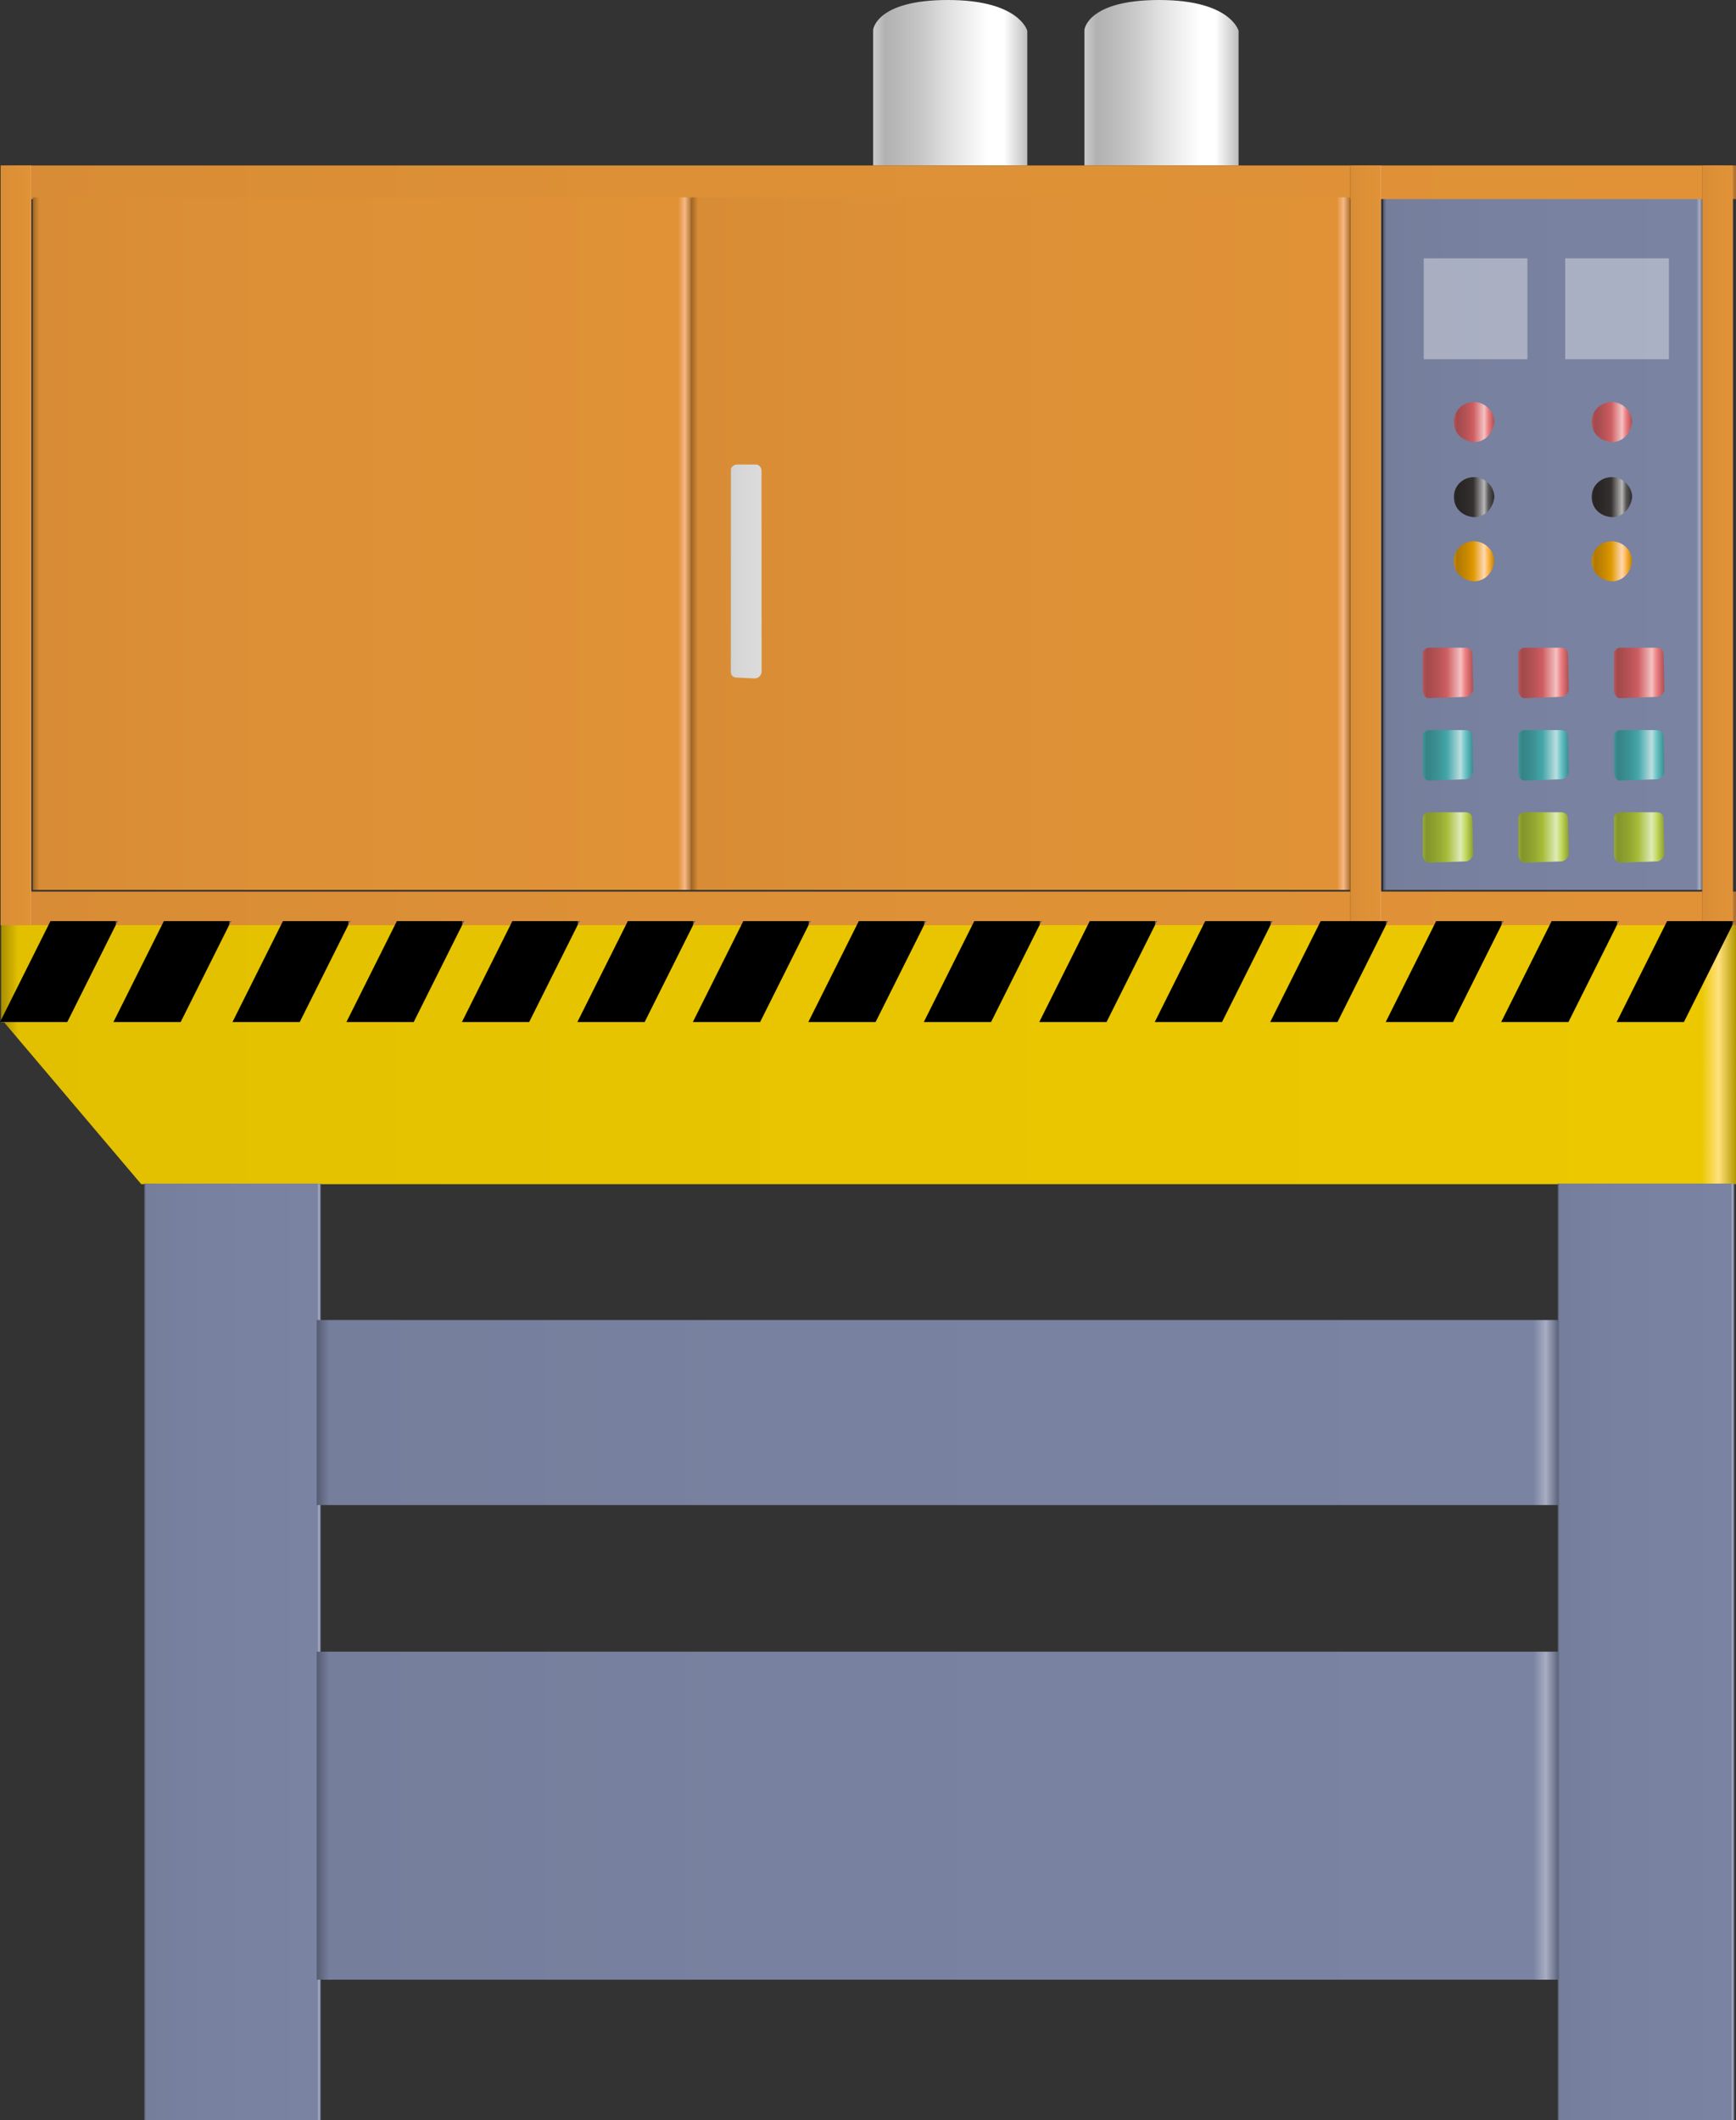 <?xml version="1.0" encoding="utf-8"?>
<!-- Generator: Adobe Illustrator 16.0.0, SVG Export Plug-In . SVG Version: 6.00 Build 0)  -->
<!DOCTYPE svg PUBLIC "-//W3C//DTD SVG 1.1//EN" "http://www.w3.org/Graphics/SVG/1.1/DTD/svg11.dtd">
<svg preserveAspectRatio="none" version="1.1" id="图层_1" xmlns="http://www.w3.org/2000/svg" xmlns:xlink="http://www.w3.org/1999/xlink" x="0px" y="0px"
	 width="464.535px" height="567.105px" viewBox="51.234 -0.078 464.535 567.105"
	 enable-background="new 51.234 -0.078 464.535 567.105" xml:space="preserve">
<rect x="51.234" y="-0.078" width="464.535" height="567.105" fill="#333333" stroke="none"/>
<g id="surface986">
	
		<linearGradient id="SVGID_1_" gradientUnits="userSpaceOnUse" x1="316.225" y1="77.803" x2="202.225" y2="77.803" gradientTransform="matrix(0.75 0 0 -0.75 269.721 203.695)">
		<stop  offset="0" style="stop-color:#5C647B"/>
		<stop  offset="0.01" style="stop-color:#A7ADC3"/>
		<stop  offset="0.02" style="stop-color:#7A83A2"/>
		<stop  offset="0.64" style="stop-color:#78819F"/>
		<stop  offset="0.99" style="stop-color:#757E9B"/>
		<stop  offset="1" style="stop-color:#555C72"/>
	</linearGradient>
	<path fill="url(#SVGID_1_)" d="M421.39,52.719h85.5v185.25h-85.5V52.719z"/>
	
		<linearGradient id="SVGID_2_" gradientUnits="userSpaceOnUse" x1="257.227" y1="171.803" x2="202.227" y2="171.803" gradientTransform="matrix(0.75 0 0 -0.75 133.208 150.899)">
		<stop  offset="0" style="stop-color:#BDBDBD"/>
		<stop  offset="0.15" style="stop-color:#FFFFFF"/>
		<stop  offset="0.25" style="stop-color:#FFFFFF"/>
		<stop  offset="0.52" style="stop-color:#DFDFDF"/>
		<stop  offset="0.69" style="stop-color:#C7C7C7"/>
		<stop  offset="0.8" style="stop-color:#BCBCBC"/>
		<stop  offset="0.92" style="stop-color:#B1B1B1"/>
		<stop  offset="1" style="stop-color:#CBCBCB"/>
	</linearGradient>
	<path fill="url(#SVGID_2_)" d="M284.878,44.172h41.25v-36c0,0-2.09-8.25-21.266-8.25c-19.234,0-19.984,7.969-19.984,7.969V44.172z"
		/>
	
		<linearGradient id="SVGID_3_" gradientUnits="userSpaceOnUse" x1="257.222" y1="171.803" x2="202.222" y2="171.803" gradientTransform="matrix(0.75 0 0 -0.75 189.751 150.899)">
		<stop  offset="0" style="stop-color:#BDBDBD"/>
		<stop  offset="0.15" style="stop-color:#FFFFFF"/>
		<stop  offset="0.25" style="stop-color:#FFFFFF"/>
		<stop  offset="0.52" style="stop-color:#DFDFDF"/>
		<stop  offset="0.69" style="stop-color:#C7C7C7"/>
		<stop  offset="0.8" style="stop-color:#BCBCBC"/>
		<stop  offset="0.92" style="stop-color:#B1B1B1"/>
		<stop  offset="1" style="stop-color:#CBCBCB"/>
	</linearGradient>
	<path fill="url(#SVGID_3_)" d="M341.417,44.172h41.25v-36c0,0-2.086-8.25-21.262-8.25c-19.238,0-19.988,7.969-19.988,7.969V44.172z
		"/>
	
		<linearGradient id="SVGID_4_" gradientUnits="userSpaceOnUse" x1="821.225" y1="183.304" x2="202.226" y2="183.304" gradientTransform="matrix(0.75 0 0 -0.75 -100.15 397.41)">
		<stop  offset="0" style="stop-color:#B59900"/>
		<stop  offset="0.01" style="stop-color:#FFE17C"/>
		<stop  offset="0.02" style="stop-color:#EBC800"/>
		<stop  offset="0.64" style="stop-color:#E7C400"/>
		<stop  offset="0.99" style="stop-color:#E2C000"/>
		<stop  offset="1" style="stop-color:#A88E00"/>
	</linearGradient>
	<path fill="url(#SVGID_4_)" d="M51.52,246.434h464.25v27H51.52V246.434z"/>
	
		<linearGradient id="SVGID_5_" gradientUnits="userSpaceOnUse" x1="821.225" y1="171.805" x2="202.226" y2="171.805" gradientTransform="matrix(0.75 0 0 -0.75 -100.15 423.414)">
		<stop  offset="0" style="stop-color:#B59900"/>
		<stop  offset="0.01" style="stop-color:#FFE17C"/>
		<stop  offset="0.02" style="stop-color:#EBC800"/>
		<stop  offset="0.64" style="stop-color:#E7C400"/>
		<stop  offset="0.99" style="stop-color:#E2C000"/>
		<stop  offset="1" style="stop-color:#A88E00"/>
	</linearGradient>
	<path fill="url(#SVGID_5_)" d="M51.52,272.438h464.25v44.25H89.02L51.52,272.438z"/>
	
		<linearGradient id="SVGID_6_" gradientUnits="userSpaceOnUse" x1="265.225" y1="34.303" x2="202.225" y2="34.303" gradientTransform="matrix(0.75 0 0 -0.75 316.405 467.504)">
		<stop  offset="0" style="stop-color:#5C647B"/>
		<stop  offset="0.01" style="stop-color:#A7ADC3"/>
		<stop  offset="0.02" style="stop-color:#7A83A2"/>
		<stop  offset="0.64" style="stop-color:#78819F"/>
		<stop  offset="0.99" style="stop-color:#757E9B"/>
		<stop  offset="1" style="stop-color:#555C72"/>
	</linearGradient>
	<path fill="url(#SVGID_6_)" d="M515.324,316.527h-47.25v250.5h47.25V316.527z"/>
	
		<linearGradient id="SVGID_7_" gradientUnits="userSpaceOnUse" x1="265.225" y1="34.303" x2="202.225" y2="34.303" gradientTransform="matrix(0.75 0 0 -0.75 -61.825 467.504)">
		<stop  offset="0" style="stop-color:#5C647B"/>
		<stop  offset="0.01" style="stop-color:#A7ADC3"/>
		<stop  offset="0.02" style="stop-color:#7A83A2"/>
		<stop  offset="0.64" style="stop-color:#78819F"/>
		<stop  offset="0.99" style="stop-color:#757E9B"/>
		<stop  offset="1" style="stop-color:#555C72"/>
	</linearGradient>
	<path fill="url(#SVGID_7_)" d="M137.094,316.527h-47.25v250.5h47.25V316.527z"/>
	
		<linearGradient id="SVGID_8_" gradientUnits="userSpaceOnUse" x1="645.226" y1="168.304" x2="202.226" y2="168.304" gradientTransform="matrix(0.75 0 0 -0.75 -15.694 504.012)">
		<stop  offset="0" style="stop-color:#5C647B"/>
		<stop  offset="0.01" style="stop-color:#A7ADC3"/>
		<stop  offset="0.02" style="stop-color:#7A83A2"/>
		<stop  offset="0.64" style="stop-color:#78819F"/>
		<stop  offset="0.99" style="stop-color:#757E9B"/>
		<stop  offset="1" style="stop-color:#555C72"/>
	</linearGradient>
	<path fill="url(#SVGID_8_)" d="M135.977,353.035h332.25v49.5h-332.25V353.035z"/>
	
		<linearGradient id="SVGID_9_" gradientUnits="userSpaceOnUse" x1="821.225" y1="195.304" x2="202.226" y2="195.304" gradientTransform="matrix(0.75 0 0 -0.75 -100.15 389.395)">
		<stop  offset="0" style="stop-color:#AD6F28"/>
		<stop  offset="0.01" style="stop-color:#F6B886"/>
		<stop  offset="0.02" style="stop-color:#E19237"/>
		<stop  offset="0.64" style="stop-color:#DD9036"/>
		<stop  offset="0.99" style="stop-color:#D88C35"/>
		<stop  offset="1" style="stop-color:#A06725"/>
	</linearGradient>
	<path fill="url(#SVGID_9_)" d="M51.52,238.418h464.25v9H51.52V238.418z"/>
	
		<linearGradient id="SVGID_10_" gradientUnits="userSpaceOnUse" x1="821.225" y1="195.307" x2="202.226" y2="195.307" gradientTransform="matrix(0.75 0 0 -0.75 -100.15 195.162)">
		<stop  offset="0" style="stop-color:#AD6F28"/>
		<stop  offset="0.01" style="stop-color:#F6B886"/>
		<stop  offset="0.02" style="stop-color:#E19237"/>
		<stop  offset="0.64" style="stop-color:#DD9036"/>
		<stop  offset="0.99" style="stop-color:#D88C35"/>
		<stop  offset="1" style="stop-color:#A06725"/>
	</linearGradient>
	<path fill="url(#SVGID_10_)" d="M51.52,44.184h464.25v9H51.52V44.184z"/>
	
		<linearGradient id="SVGID_11_" gradientUnits="userSpaceOnUse" x1="213.225" y1="65.807" x2="202.225" y2="65.807" gradientTransform="matrix(0.75 0 0 -0.75 -100.286 195.162)">
		<stop  offset="0" style="stop-color:#AD6F28"/>
		<stop  offset="0.01" style="stop-color:#F6B886"/>
		<stop  offset="0.02" style="stop-color:#E19237"/>
		<stop  offset="0.64" style="stop-color:#DD9036"/>
		<stop  offset="0.99" style="stop-color:#D88C35"/>
		<stop  offset="1" style="stop-color:#A06725"/>
	</linearGradient>
	<path fill="url(#SVGID_11_)" d="M51.383,44.184h8.25v203.25h-8.25V44.184z"/>
	
		<linearGradient id="SVGID_12_" gradientUnits="userSpaceOnUse" x1="213.223" y1="65.807" x2="202.223" y2="65.807" gradientTransform="matrix(0.75 0 0 -0.75 355.051 195.162)">
		<stop  offset="0" style="stop-color:#AD6F28"/>
		<stop  offset="0.01" style="stop-color:#F6B886"/>
		<stop  offset="0.02" style="stop-color:#E19237"/>
		<stop  offset="0.64" style="stop-color:#DD9036"/>
		<stop  offset="0.99" style="stop-color:#D88C35"/>
		<stop  offset="1" style="stop-color:#A06725"/>
	</linearGradient>
	<path fill="url(#SVGID_12_)" d="M506.718,44.184h8.25v203.25h-8.25V44.184z"/>
	
		<linearGradient id="SVGID_13_" gradientUnits="userSpaceOnUse" x1="437.224" y1="77.803" x2="202.224" y2="77.803" gradientTransform="matrix(0.75 0 0 -0.75 -91.657 203.695)">
		<stop  offset="0" style="stop-color:#AD6F28"/>
		<stop  offset="0.01" style="stop-color:#F6B886"/>
		<stop  offset="0.02" style="stop-color:#E19237"/>
		<stop  offset="0.64" style="stop-color:#DD9036"/>
		<stop  offset="0.99" style="stop-color:#D88C35"/>
		<stop  offset="1" style="stop-color:#A06725"/>
	</linearGradient>
	<path fill="url(#SVGID_13_)" d="M60.012,52.719h176.25v185.25H60.012V52.719z"/>
	
		<linearGradient id="SVGID_14_" gradientUnits="userSpaceOnUse" x1="437.225" y1="77.803" x2="202.226" y2="77.803" gradientTransform="matrix(0.75 0 0 -0.75 84.607 203.695)">
		<stop  offset="0" style="stop-color:#AD6F28"/>
		<stop  offset="0.01" style="stop-color:#F6B886"/>
		<stop  offset="0.02" style="stop-color:#E19237"/>
		<stop  offset="0.64" style="stop-color:#DD9036"/>
		<stop  offset="0.99" style="stop-color:#D88C35"/>
		<stop  offset="1" style="stop-color:#A06725"/>
	</linearGradient>
	<path fill="url(#SVGID_14_)" d="M236.277,52.719h176.25v185.25h-176.25V52.719z"/>
	
		<linearGradient id="SVGID_15_" gradientUnits="userSpaceOnUse" x1="213.224" y1="65.807" x2="202.224" y2="65.807" gradientTransform="matrix(0.75 0 0 -0.75 260.871 195.162)">
		<stop  offset="0" style="stop-color:#AD6F28"/>
		<stop  offset="0.01" style="stop-color:#F6B886"/>
		<stop  offset="0.02" style="stop-color:#E19237"/>
		<stop  offset="0.64" style="stop-color:#DD9036"/>
		<stop  offset="0.99" style="stop-color:#D88C35"/>
		<stop  offset="1" style="stop-color:#A06725"/>
	</linearGradient>
	<path fill="url(#SVGID_15_)" d="M412.539,44.184h8.25v203.25h-8.25V44.184z"/>
	<path fill="#FFFFFF" fill-opacity="0.369" d="M432.207,69.023h27.75v27h-27.75V69.023z"/>
	<path fill="#FFFFFF" fill-opacity="0.369" d="M470.066,69.023h27.75v27h-27.75V69.023z"/>
	
		<linearGradient id="SVGID_16_" gradientUnits="userSpaceOnUse" x1="216.647" y1="194.166" x2="202.225" y2="194.166" gradientTransform="matrix(0.75 0 0 -0.75 288.62 258.455)">
		<stop  offset="0" style="stop-color:#AE4F52"/>
		<stop  offset="0.15" style="stop-color:#EC7D80"/>
		<stop  offset="0.25" style="stop-color:#F4C1C2"/>
		<stop  offset="0.52" style="stop-color:#CE5E62"/>
		<stop  offset="0.69" style="stop-color:#B75356"/>
		<stop  offset="0.8" style="stop-color:#AD4E51"/>
		<stop  offset="0.92" style="stop-color:#A3494C"/>
		<stop  offset="1" style="stop-color:#BB5559"/>
	</linearGradient>
	<path fill="url(#SVGID_16_)" d="M440.289,112.727c0-3,2.422-5.25,5.406-5.25c2.844,0,5.41,2.398,5.41,5.355
		c-0.316,2.895-2.422,5.355-5.41,5.355c-3.156-0.211-5.406-2.398-5.406-5.355V112.727z"/>
	
		<linearGradient id="SVGID_17_" gradientUnits="userSpaceOnUse" x1="216.646" y1="194.166" x2="202.224" y2="194.166" gradientTransform="matrix(0.75 0 0 -0.75 325.495 258.455)">
		<stop  offset="0" style="stop-color:#AE4F52"/>
		<stop  offset="0.15" style="stop-color:#EC7D80"/>
		<stop  offset="0.25" style="stop-color:#F4C1C2"/>
		<stop  offset="0.52" style="stop-color:#CE5E62"/>
		<stop  offset="0.69" style="stop-color:#B75356"/>
		<stop  offset="0.8" style="stop-color:#AD4E51"/>
		<stop  offset="0.92" style="stop-color:#A3494C"/>
		<stop  offset="1" style="stop-color:#BB5559"/>
	</linearGradient>
	<path fill="url(#SVGID_17_)" d="M477.164,112.727c0-3,2.422-5.25,5.41-5.25c2.84,0,5.406,2.398,5.406,5.355
		c-0.316,2.895-2.422,5.355-5.406,5.355c-3.16-0.211-5.41-2.398-5.41-5.355V112.727z"/>
	
		<linearGradient id="SVGID_18_" gradientUnits="userSpaceOnUse" x1="216.647" y1="194.166" x2="202.225" y2="194.166" gradientTransform="matrix(0.75 0 0 -0.75 288.62 278.534)">
		<stop  offset="0" style="stop-color:#2B2827"/>
		<stop  offset="0.15" style="stop-color:#5B5858"/>
		<stop  offset="0.25" style="stop-color:#B8B7B7"/>
		<stop  offset="0.52" style="stop-color:#353130"/>
		<stop  offset="0.69" style="stop-color:#2E2A29"/>
		<stop  offset="0.8" style="stop-color:#2B2726"/>
		<stop  offset="0.92" style="stop-color:#282424"/>
		<stop  offset="1" style="stop-color:#2F2B2B"/>
	</linearGradient>
	<path fill="url(#SVGID_18_)" d="M440.289,132.805c0-3,2.422-5.25,5.406-5.25c2.844,0,5.41,2.398,5.41,5.355
		c-0.316,2.895-2.422,5.355-5.41,5.355c-3.156-0.211-5.406-2.398-5.406-5.355V132.805z"/>
	
		<linearGradient id="SVGID_19_" gradientUnits="userSpaceOnUse" x1="216.646" y1="194.166" x2="202.224" y2="194.166" gradientTransform="matrix(0.75 0 0 -0.75 325.495 278.534)">
		<stop  offset="0" style="stop-color:#2B2827"/>
		<stop  offset="0.15" style="stop-color:#5B5858"/>
		<stop  offset="0.25" style="stop-color:#B8B7B7"/>
		<stop  offset="0.52" style="stop-color:#353130"/>
		<stop  offset="0.69" style="stop-color:#2E2A29"/>
		<stop  offset="0.8" style="stop-color:#2B2726"/>
		<stop  offset="0.92" style="stop-color:#282424"/>
		<stop  offset="1" style="stop-color:#2F2B2B"/>
	</linearGradient>
	<path fill="url(#SVGID_19_)" d="M477.164,132.805c0-3,2.422-5.25,5.41-5.25c2.84,0,5.406,2.398,5.406,5.355
		c-0.316,2.895-2.422,5.355-5.406,5.355c-3.16-0.211-5.41-2.398-5.41-5.355V132.805z"/>
	
		<linearGradient id="SVGID_20_" gradientUnits="userSpaceOnUse" x1="216.647" y1="194.166" x2="202.225" y2="194.166" gradientTransform="matrix(0.75 0 0 -0.75 288.62 295.692)">
		<stop  offset="0" style="stop-color:#BD8100"/>
		<stop  offset="0.15" style="stop-color:#FFB545"/>
		<stop  offset="0.25" style="stop-color:#FFD8B3"/>
		<stop  offset="0.52" style="stop-color:#DF9900"/>
		<stop  offset="0.69" style="stop-color:#C78800"/>
		<stop  offset="0.8" style="stop-color:#BC8000"/>
		<stop  offset="0.92" style="stop-color:#B17800"/>
		<stop  offset="1" style="stop-color:#CB8B00"/>
	</linearGradient>
	<path fill="url(#SVGID_20_)" d="M440.289,149.965c0-3,2.422-5.25,5.406-5.25c2.844,0,5.41,2.398,5.41,5.355
		c-0.316,2.895-2.422,5.352-5.41,5.352c-3.156-0.207-5.406-2.395-5.406-5.352V149.965z"/>
	
		<linearGradient id="SVGID_21_" gradientUnits="userSpaceOnUse" x1="216.646" y1="194.166" x2="202.224" y2="194.166" gradientTransform="matrix(0.75 0 0 -0.75 325.495 295.692)">
		<stop  offset="0" style="stop-color:#BD8100"/>
		<stop  offset="0.15" style="stop-color:#FFB545"/>
		<stop  offset="0.25" style="stop-color:#FFD8B3"/>
		<stop  offset="0.52" style="stop-color:#DF9900"/>
		<stop  offset="0.69" style="stop-color:#C78800"/>
		<stop  offset="0.8" style="stop-color:#BC8000"/>
		<stop  offset="0.92" style="stop-color:#B17800"/>
		<stop  offset="1" style="stop-color:#CB8B00"/>
	</linearGradient>
	<path fill="url(#SVGID_21_)" d="M477.164,149.965c0-3,2.422-5.25,5.41-5.25c2.84,0,5.406,2.398,5.406,5.355
		c-0.316,2.895-2.422,5.352-5.406,5.352c-3.16-0.207-5.41-2.395-5.41-5.352V149.965z"/>
	
		<linearGradient id="SVGID_22_" gradientUnits="userSpaceOnUse" x1="220.225" y1="192.304" x2="202.225" y2="192.304" gradientTransform="matrix(0.75 0 0 -0.75 280.276 324.168)">
		<stop  offset="0" style="stop-color:#AE4F52"/>
		<stop  offset="0.15" style="stop-color:#EC7D80"/>
		<stop  offset="0.25" style="stop-color:#F4C1C2"/>
		<stop  offset="0.52" style="stop-color:#CE5E62"/>
		<stop  offset="0.69" style="stop-color:#B75356"/>
		<stop  offset="0.8" style="stop-color:#AD4E51"/>
		<stop  offset="0.92" style="stop-color:#A3494C"/>
		<stop  offset="1" style="stop-color:#BB5559"/>
	</linearGradient>
	<path fill="url(#SVGID_22_)" d="M433.445,173.191h9.75c1.5,0,2.027,0.785,2.027,1.75l0.223,9.5c0,0.75-1.016,1.891-1.996,1.891
		l-10.004,0.359c-0.75,0-1.5-1.145-1.5-2.109v-9.891c0-0.75,0.793-1.5,1.77-1.5H433.445z"/>
	
		<linearGradient id="SVGID_23_" gradientUnits="userSpaceOnUse" x1="220.224" y1="192.304" x2="202.224" y2="192.304" gradientTransform="matrix(0.75 0 0 -0.75 305.859 324.168)">
		<stop  offset="0" style="stop-color:#AE4F52"/>
		<stop  offset="0.15" style="stop-color:#EC7D80"/>
		<stop  offset="0.25" style="stop-color:#F4C1C2"/>
		<stop  offset="0.52" style="stop-color:#CE5E62"/>
		<stop  offset="0.69" style="stop-color:#B75356"/>
		<stop  offset="0.8" style="stop-color:#AD4E51"/>
		<stop  offset="0.92" style="stop-color:#A3494C"/>
		<stop  offset="1" style="stop-color:#BB5559"/>
	</linearGradient>
	<path fill="url(#SVGID_23_)" d="M459.027,173.191h9.75c1.5,0,2.027,0.785,2.027,1.75l0.223,9.5c0,0.75-1.016,1.891-1.996,1.891
		l-10.004,0.359c-0.75,0-1.5-1.145-1.5-2.109v-9.891c0-0.75,0.793-1.5,1.77-1.5H459.027z"/>
	
		<linearGradient id="SVGID_24_" gradientUnits="userSpaceOnUse" x1="220.224" y1="192.304" x2="202.224" y2="192.304" gradientTransform="matrix(0.75 0 0 -0.75 331.441 324.168)">
		<stop  offset="0" style="stop-color:#AE4F52"/>
		<stop  offset="0.15" style="stop-color:#EC7D80"/>
		<stop  offset="0.25" style="stop-color:#F4C1C2"/>
		<stop  offset="0.52" style="stop-color:#CE5E62"/>
		<stop  offset="0.69" style="stop-color:#B75356"/>
		<stop  offset="0.8" style="stop-color:#AD4E51"/>
		<stop  offset="0.92" style="stop-color:#A3494C"/>
		<stop  offset="1" style="stop-color:#BB5559"/>
	</linearGradient>
	<path fill="url(#SVGID_24_)" d="M484.609,173.191h9.75c1.5,0,2.027,0.785,2.027,1.75l0.223,9.5c0,0.75-1.016,1.891-1.996,1.891
		l-10.004,0.359c-0.75,0-1.5-1.145-1.5-2.109v-9.891c0-0.75,0.793-1.5,1.77-1.5H484.609z"/>
	
		<linearGradient id="SVGID_25_" gradientUnits="userSpaceOnUse" x1="220.225" y1="192.305" x2="202.225" y2="192.305" gradientTransform="matrix(0.75 0 0 -0.75 280.276 346.209)">
		<stop  offset="0" style="stop-color:#398C8E"/>
		<stop  offset="0.15" style="stop-color:#67C3C5"/>
		<stop  offset="0.25" style="stop-color:#BBDEE0"/>
		<stop  offset="0.52" style="stop-color:#45A6A9"/>
		<stop  offset="0.69" style="stop-color:#3C9396"/>
		<stop  offset="0.8" style="stop-color:#388B8D"/>
		<stop  offset="0.92" style="stop-color:#358385"/>
		<stop  offset="1" style="stop-color:#3E9799"/>
	</linearGradient>
	<path fill="url(#SVGID_25_)" d="M433.445,195.23h9.75c1.5,0,2.027,0.785,2.027,1.754l0.223,9.496c0,0.75-1.016,1.895-1.996,1.895
		l-10.004,0.355c-0.75,0-1.5-1.141-1.5-2.109v-9.891c0-0.75,0.793-1.5,1.77-1.5H433.445z"/>
	
		<linearGradient id="SVGID_26_" gradientUnits="userSpaceOnUse" x1="220.224" y1="192.305" x2="202.224" y2="192.305" gradientTransform="matrix(0.75 0 0 -0.75 305.859 346.209)">
		<stop  offset="0" style="stop-color:#398C8E"/>
		<stop  offset="0.15" style="stop-color:#67C3C5"/>
		<stop  offset="0.25" style="stop-color:#BBDEE0"/>
		<stop  offset="0.52" style="stop-color:#45A6A9"/>
		<stop  offset="0.69" style="stop-color:#3C9396"/>
		<stop  offset="0.8" style="stop-color:#388B8D"/>
		<stop  offset="0.92" style="stop-color:#358385"/>
		<stop  offset="1" style="stop-color:#3E9799"/>
	</linearGradient>
	<path fill="url(#SVGID_26_)" d="M459.027,195.23h9.75c1.5,0,2.027,0.785,2.027,1.754l0.223,9.496c0,0.75-1.016,1.895-1.996,1.895
		l-10.004,0.355c-0.75,0-1.5-1.141-1.5-2.109v-9.891c0-0.75,0.793-1.5,1.77-1.5H459.027z"/>
	
		<linearGradient id="SVGID_27_" gradientUnits="userSpaceOnUse" x1="220.224" y1="192.305" x2="202.224" y2="192.305" gradientTransform="matrix(0.75 0 0 -0.75 331.441 346.209)">
		<stop  offset="0" style="stop-color:#398C8E"/>
		<stop  offset="0.15" style="stop-color:#67C3C5"/>
		<stop  offset="0.25" style="stop-color:#BBDEE0"/>
		<stop  offset="0.52" style="stop-color:#45A6A9"/>
		<stop  offset="0.69" style="stop-color:#3C9396"/>
		<stop  offset="0.8" style="stop-color:#388B8D"/>
		<stop  offset="0.92" style="stop-color:#358385"/>
		<stop  offset="1" style="stop-color:#3E9799"/>
	</linearGradient>
	<path fill="url(#SVGID_27_)" d="M484.609,195.23h9.75c1.5,0,2.027,0.785,2.027,1.754l0.223,9.496c0,0.75-1.016,1.895-1.996,1.895
		l-10.004,0.355c-0.75,0-1.5-1.141-1.5-2.109v-9.891c0-0.75,0.793-1.5,1.77-1.5H484.609z"/>
	
		<linearGradient id="SVGID_28_" gradientUnits="userSpaceOnUse" x1="220.225" y1="192.307" x2="202.225" y2="192.307" gradientTransform="matrix(0.75 0 0 -0.75 280.276 368.178)">
		<stop  offset="0" style="stop-color:#8C9F2E"/>
		<stop  offset="0.15" style="stop-color:#C3DA5E"/>
		<stop  offset="0.25" style="stop-color:#DEEAB8"/>
		<stop  offset="0.52" style="stop-color:#A6BC39"/>
		<stop  offset="0.69" style="stop-color:#93A731"/>
		<stop  offset="0.8" style="stop-color:#8B9E2E"/>
		<stop  offset="0.92" style="stop-color:#83952B"/>
		<stop  offset="1" style="stop-color:#97AB33"/>
	</linearGradient>
	<path fill="url(#SVGID_28_)" d="M433.445,217.199h9.75c1.5,0,2.027,0.785,2.027,1.754l0.223,9.496c0,0.75-1.016,1.895-1.996,1.895
		l-10.004,0.355c-0.75,0-1.5-1.141-1.5-2.109v-9.891c0-0.75,0.793-1.5,1.77-1.5H433.445z"/>
	
		<linearGradient id="SVGID_29_" gradientUnits="userSpaceOnUse" x1="220.224" y1="192.307" x2="202.224" y2="192.307" gradientTransform="matrix(0.75 0 0 -0.75 305.859 368.178)">
		<stop  offset="0" style="stop-color:#8C9F2E"/>
		<stop  offset="0.15" style="stop-color:#C3DA5E"/>
		<stop  offset="0.25" style="stop-color:#DEEAB8"/>
		<stop  offset="0.52" style="stop-color:#A6BC39"/>
		<stop  offset="0.69" style="stop-color:#93A731"/>
		<stop  offset="0.8" style="stop-color:#8B9E2E"/>
		<stop  offset="0.92" style="stop-color:#83952B"/>
		<stop  offset="1" style="stop-color:#97AB33"/>
	</linearGradient>
	<path fill="url(#SVGID_29_)" d="M459.027,217.199h9.75c1.5,0,2.027,0.785,2.027,1.754l0.223,9.496c0,0.75-1.016,1.895-1.996,1.895
		l-10.004,0.355c-0.75,0-1.5-1.141-1.5-2.109v-9.891c0-0.75,0.793-1.5,1.77-1.5H459.027z"/>
	
		<linearGradient id="SVGID_30_" gradientUnits="userSpaceOnUse" x1="220.224" y1="192.307" x2="202.224" y2="192.307" gradientTransform="matrix(0.75 0 0 -0.75 331.441 368.178)">
		<stop  offset="0" style="stop-color:#8C9F2E"/>
		<stop  offset="0.15" style="stop-color:#C3DA5E"/>
		<stop  offset="0.25" style="stop-color:#DEEAB8"/>
		<stop  offset="0.52" style="stop-color:#A6BC39"/>
		<stop  offset="0.69" style="stop-color:#93A731"/>
		<stop  offset="0.8" style="stop-color:#8B9E2E"/>
		<stop  offset="0.92" style="stop-color:#83952B"/>
		<stop  offset="1" style="stop-color:#97AB33"/>
	</linearGradient>
	<path fill="url(#SVGID_30_)" d="M484.609,217.199h9.75c1.5,0,2.027,0.785,2.027,1.754l0.223,9.496c0,0.75-1.016,1.895-1.996,1.895
		l-10.004,0.355c-0.75,0-1.5-1.141-1.5-2.109v-9.891c0-0.75,0.793-1.5,1.77-1.5H484.609z"/>
	
		<linearGradient id="SVGID_31_" gradientUnits="userSpaceOnUse" x1="645.226" y1="142.804" x2="202.226" y2="142.804" gradientTransform="matrix(0.75 0 0 -0.75 -15.694 592.723)">
		<stop  offset="0" style="stop-color:#5C647B"/>
		<stop  offset="0.01" style="stop-color:#A7ADC3"/>
		<stop  offset="0.02" style="stop-color:#7A83A2"/>
		<stop  offset="0.64" style="stop-color:#78819F"/>
		<stop  offset="0.99" style="stop-color:#757E9B"/>
		<stop  offset="1" style="stop-color:#555C72"/>
	</linearGradient>
	<path fill="url(#SVGID_31_)" d="M135.977,441.746h332.25v87.75h-332.25V441.746z"/>
	
		<linearGradient id="SVGID_32_" gradientUnits="userSpaceOnUse" x1="244.223" y1="183.303" x2="202.223" y2="183.303" gradientTransform="matrix(0.75 0 0 -0.75 -100.433 397.297)">
		<stop  offset="0" style="stop-color:#000000"/>
		<stop  offset="0.01" style="stop-color:#7C7C7C"/>
		<stop  offset="0.02" style="stop-color:#000000"/>
		<stop  offset="0.64" style="stop-color:#000000"/>
		<stop  offset="0.99" style="stop-color:#000000"/>
		<stop  offset="1" style="stop-color:#000000"/>
	</linearGradient>
	<path fill="url(#SVGID_32_)" d="M64.734,246.32h18l-13.5,27h-18L64.734,246.32z"/>
	
		<linearGradient id="SVGID_33_" gradientUnits="userSpaceOnUse" x1="244.224" y1="183.303" x2="202.224" y2="183.303" gradientTransform="matrix(0.75 0 0 -0.75 -70.086 397.297)">
		<stop  offset="0" style="stop-color:#000000"/>
		<stop  offset="0.01" style="stop-color:#7C7C7C"/>
		<stop  offset="0.02" style="stop-color:#000000"/>
		<stop  offset="0.64" style="stop-color:#000000"/>
		<stop  offset="0.99" style="stop-color:#000000"/>
		<stop  offset="1" style="stop-color:#000000"/>
	</linearGradient>
	<path fill="url(#SVGID_33_)" d="M95.082,246.32h18l-13.5,27h-18L95.082,246.32z"/>
	
		<linearGradient id="SVGID_34_" gradientUnits="userSpaceOnUse" x1="244.227" y1="183.303" x2="202.227" y2="183.303" gradientTransform="matrix(0.75 0 0 -0.75 -38.225 397.297)">
		<stop  offset="0" style="stop-color:#000000"/>
		<stop  offset="0.01" style="stop-color:#7C7C7C"/>
		<stop  offset="0.02" style="stop-color:#000000"/>
		<stop  offset="0.64" style="stop-color:#000000"/>
		<stop  offset="0.99" style="stop-color:#000000"/>
		<stop  offset="1" style="stop-color:#000000"/>
	</linearGradient>
	<path fill="url(#SVGID_34_)" d="M126.945,246.32h18l-13.5,27h-18L126.945,246.32z"/>
	
		<linearGradient id="SVGID_35_" gradientUnits="userSpaceOnUse" x1="244.223" y1="183.303" x2="202.223" y2="183.303" gradientTransform="matrix(0.75 0 0 -0.75 -7.734 397.297)">
		<stop  offset="0" style="stop-color:#000000"/>
		<stop  offset="0.01" style="stop-color:#7C7C7C"/>
		<stop  offset="0.02" style="stop-color:#000000"/>
		<stop  offset="0.64" style="stop-color:#000000"/>
		<stop  offset="0.99" style="stop-color:#000000"/>
		<stop  offset="1" style="stop-color:#000000"/>
	</linearGradient>
	<path fill="url(#SVGID_35_)" d="M157.434,246.32h18l-13.5,27h-18L157.434,246.32z"/>
	
		<linearGradient id="SVGID_36_" gradientUnits="userSpaceOnUse" x1="244.226" y1="183.303" x2="202.226" y2="183.303" gradientTransform="matrix(0.75 0 0 -0.75 23.166 397.297)">
		<stop  offset="0" style="stop-color:#000000"/>
		<stop  offset="0.01" style="stop-color:#7C7C7C"/>
		<stop  offset="0.02" style="stop-color:#000000"/>
		<stop  offset="0.64" style="stop-color:#000000"/>
		<stop  offset="0.99" style="stop-color:#000000"/>
		<stop  offset="1" style="stop-color:#000000"/>
	</linearGradient>
	<path fill="url(#SVGID_36_)" d="M188.336,246.32h18l-13.5,27h-18L188.336,246.32z"/>
	
		<linearGradient id="SVGID_37_" gradientUnits="userSpaceOnUse" x1="244.225" y1="183.303" x2="202.225" y2="183.303" gradientTransform="matrix(0.75 0 0 -0.75 54.066 397.297)">
		<stop  offset="0" style="stop-color:#000000"/>
		<stop  offset="0.01" style="stop-color:#7C7C7C"/>
		<stop  offset="0.02" style="stop-color:#000000"/>
		<stop  offset="0.64" style="stop-color:#000000"/>
		<stop  offset="0.99" style="stop-color:#000000"/>
		<stop  offset="1" style="stop-color:#000000"/>
	</linearGradient>
	<path fill="url(#SVGID_37_)" d="M219.234,246.32h18l-13.5,27h-18L219.234,246.32z"/>
	
		<linearGradient id="SVGID_38_" gradientUnits="userSpaceOnUse" x1="244.223" y1="183.303" x2="202.223" y2="183.303" gradientTransform="matrix(0.75 0 0 -0.75 84.966 397.297)">
		<stop  offset="0" style="stop-color:#000000"/>
		<stop  offset="0.01" style="stop-color:#7C7C7C"/>
		<stop  offset="0.02" style="stop-color:#000000"/>
		<stop  offset="0.64" style="stop-color:#000000"/>
		<stop  offset="0.99" style="stop-color:#000000"/>
		<stop  offset="1" style="stop-color:#000000"/>
	</linearGradient>
	<path fill="url(#SVGID_38_)" d="M250.133,246.32h18l-13.5,27h-18L250.133,246.32z"/>
	
		<linearGradient id="SVGID_39_" gradientUnits="userSpaceOnUse" x1="244.226" y1="183.303" x2="202.227" y2="183.303" gradientTransform="matrix(0.75 0 0 -0.75 115.865 397.297)">
		<stop  offset="0" style="stop-color:#000000"/>
		<stop  offset="0.01" style="stop-color:#7C7C7C"/>
		<stop  offset="0.02" style="stop-color:#000000"/>
		<stop  offset="0.64" style="stop-color:#000000"/>
		<stop  offset="0.99" style="stop-color:#000000"/>
		<stop  offset="1" style="stop-color:#000000"/>
	</linearGradient>
	<path fill="url(#SVGID_39_)" d="M281.035,246.32h18l-13.5,27h-18L281.035,246.32z"/>
	
		<linearGradient id="SVGID_40_" gradientUnits="userSpaceOnUse" x1="244.224" y1="183.303" x2="202.224" y2="183.303" gradientTransform="matrix(0.75 0 0 -0.75 146.766 397.297)">
		<stop  offset="0" style="stop-color:#000000"/>
		<stop  offset="0.01" style="stop-color:#7C7C7C"/>
		<stop  offset="0.02" style="stop-color:#000000"/>
		<stop  offset="0.64" style="stop-color:#000000"/>
		<stop  offset="0.99" style="stop-color:#000000"/>
		<stop  offset="1" style="stop-color:#000000"/>
	</linearGradient>
	<path fill="url(#SVGID_40_)" d="M311.933,246.32h18l-13.5,27h-18L311.933,246.32z"/>
	
		<linearGradient id="SVGID_41_" gradientUnits="userSpaceOnUse" x1="244.222" y1="183.303" x2="202.222" y2="183.303" gradientTransform="matrix(0.75 0 0 -0.75 177.665 397.297)">
		<stop  offset="0" style="stop-color:#000000"/>
		<stop  offset="0.01" style="stop-color:#7C7C7C"/>
		<stop  offset="0.02" style="stop-color:#000000"/>
		<stop  offset="0.64" style="stop-color:#000000"/>
		<stop  offset="0.99" style="stop-color:#000000"/>
		<stop  offset="1" style="stop-color:#000000"/>
	</linearGradient>
	<path fill="url(#SVGID_41_)" d="M342.832,246.32h18l-13.5,27h-18L342.832,246.32z"/>
	
		<linearGradient id="SVGID_42_" gradientUnits="userSpaceOnUse" x1="244.226" y1="183.303" x2="202.226" y2="183.303" gradientTransform="matrix(0.75 0 0 -0.75 208.564 397.297)">
		<stop  offset="0" style="stop-color:#000000"/>
		<stop  offset="0.01" style="stop-color:#7C7C7C"/>
		<stop  offset="0.02" style="stop-color:#000000"/>
		<stop  offset="0.64" style="stop-color:#000000"/>
		<stop  offset="0.99" style="stop-color:#000000"/>
		<stop  offset="1" style="stop-color:#000000"/>
	</linearGradient>
	<path fill="url(#SVGID_42_)" d="M373.734,246.32h18l-13.5,27h-18L373.734,246.32z"/>
	
		<linearGradient id="SVGID_43_" gradientUnits="userSpaceOnUse" x1="244.223" y1="183.303" x2="202.223" y2="183.303" gradientTransform="matrix(0.75 0 0 -0.75 239.465 397.297)">
		<stop  offset="0" style="stop-color:#000000"/>
		<stop  offset="0.01" style="stop-color:#7C7C7C"/>
		<stop  offset="0.02" style="stop-color:#000000"/>
		<stop  offset="0.64" style="stop-color:#000000"/>
		<stop  offset="0.99" style="stop-color:#000000"/>
		<stop  offset="1" style="stop-color:#000000"/>
	</linearGradient>
	<path fill="url(#SVGID_43_)" d="M404.632,246.32h18l-13.5,27h-18L404.632,246.32z"/>
	
		<linearGradient id="SVGID_44_" gradientUnits="userSpaceOnUse" x1="244.227" y1="183.303" x2="202.227" y2="183.303" gradientTransform="matrix(0.75 0 0 -0.75 270.364 397.297)">
		<stop  offset="0" style="stop-color:#000000"/>
		<stop  offset="0.01" style="stop-color:#7C7C7C"/>
		<stop  offset="0.02" style="stop-color:#000000"/>
		<stop  offset="0.64" style="stop-color:#000000"/>
		<stop  offset="0.99" style="stop-color:#000000"/>
		<stop  offset="1" style="stop-color:#000000"/>
	</linearGradient>
	<path fill="url(#SVGID_44_)" d="M435.535,246.32h18l-13.5,27h-18L435.535,246.32z"/>
	
		<linearGradient id="SVGID_45_" gradientUnits="userSpaceOnUse" x1="244.225" y1="183.303" x2="202.225" y2="183.303" gradientTransform="matrix(0.75 0 0 -0.75 301.264 397.297)">
		<stop  offset="0" style="stop-color:#000000"/>
		<stop  offset="0.01" style="stop-color:#7C7C7C"/>
		<stop  offset="0.02" style="stop-color:#000000"/>
		<stop  offset="0.64" style="stop-color:#000000"/>
		<stop  offset="0.99" style="stop-color:#000000"/>
		<stop  offset="1" style="stop-color:#000000"/>
	</linearGradient>
	<path fill="url(#SVGID_45_)" d="M466.433,246.32h18l-13.5,27h-18L466.433,246.32z"/>
	
		<linearGradient id="SVGID_46_" gradientUnits="userSpaceOnUse" x1="244.224" y1="183.303" x2="202.224" y2="183.303" gradientTransform="matrix(0.75 0 0 -0.75 332.163 397.297)">
		<stop  offset="0" style="stop-color:#000000"/>
		<stop  offset="0.01" style="stop-color:#7C7C7C"/>
		<stop  offset="0.02" style="stop-color:#000000"/>
		<stop  offset="0.64" style="stop-color:#000000"/>
		<stop  offset="0.99" style="stop-color:#000000"/>
		<stop  offset="1" style="stop-color:#000000"/>
	</linearGradient>
	<path fill="url(#SVGID_46_)" d="M497.332,246.32h18l-13.5,27h-18L497.332,246.32z"/>
	
		<linearGradient id="SVGID_47_" gradientUnits="userSpaceOnUse" x1="213.225" y1="163.156" x2="202.178" y2="163.156" gradientTransform="matrix(0.75 0 0 -0.75 95.117 275.157)">
		<stop  offset="0" style="stop-color:#A8A8A8"/>
		<stop  offset="0.01" style="stop-color:#F2F2F2"/>
		<stop  offset="0.02" style="stop-color:#DBDBDB"/>
		<stop  offset="0.64" style="stop-color:#D8D8D8"/>
		<stop  offset="0.99" style="stop-color:#D3D3D3"/>
		<stop  offset="1" style="stop-color:#9C9C9C"/>
	</linearGradient>
	<path fill="url(#SVGID_47_)" d="M248.285,124.18h5.25c0.75,0,1.473,0.73,1.473,1.699l0.027,53.801c0,0.75-0.82,1.723-1.797,1.723
		l-4.953-0.223c-0.75,0-1.535-0.598-1.535-1.563l0.035-53.938c0-0.75,0.754-1.5,1.734-1.5H248.285z"/>
</g>
</svg>
